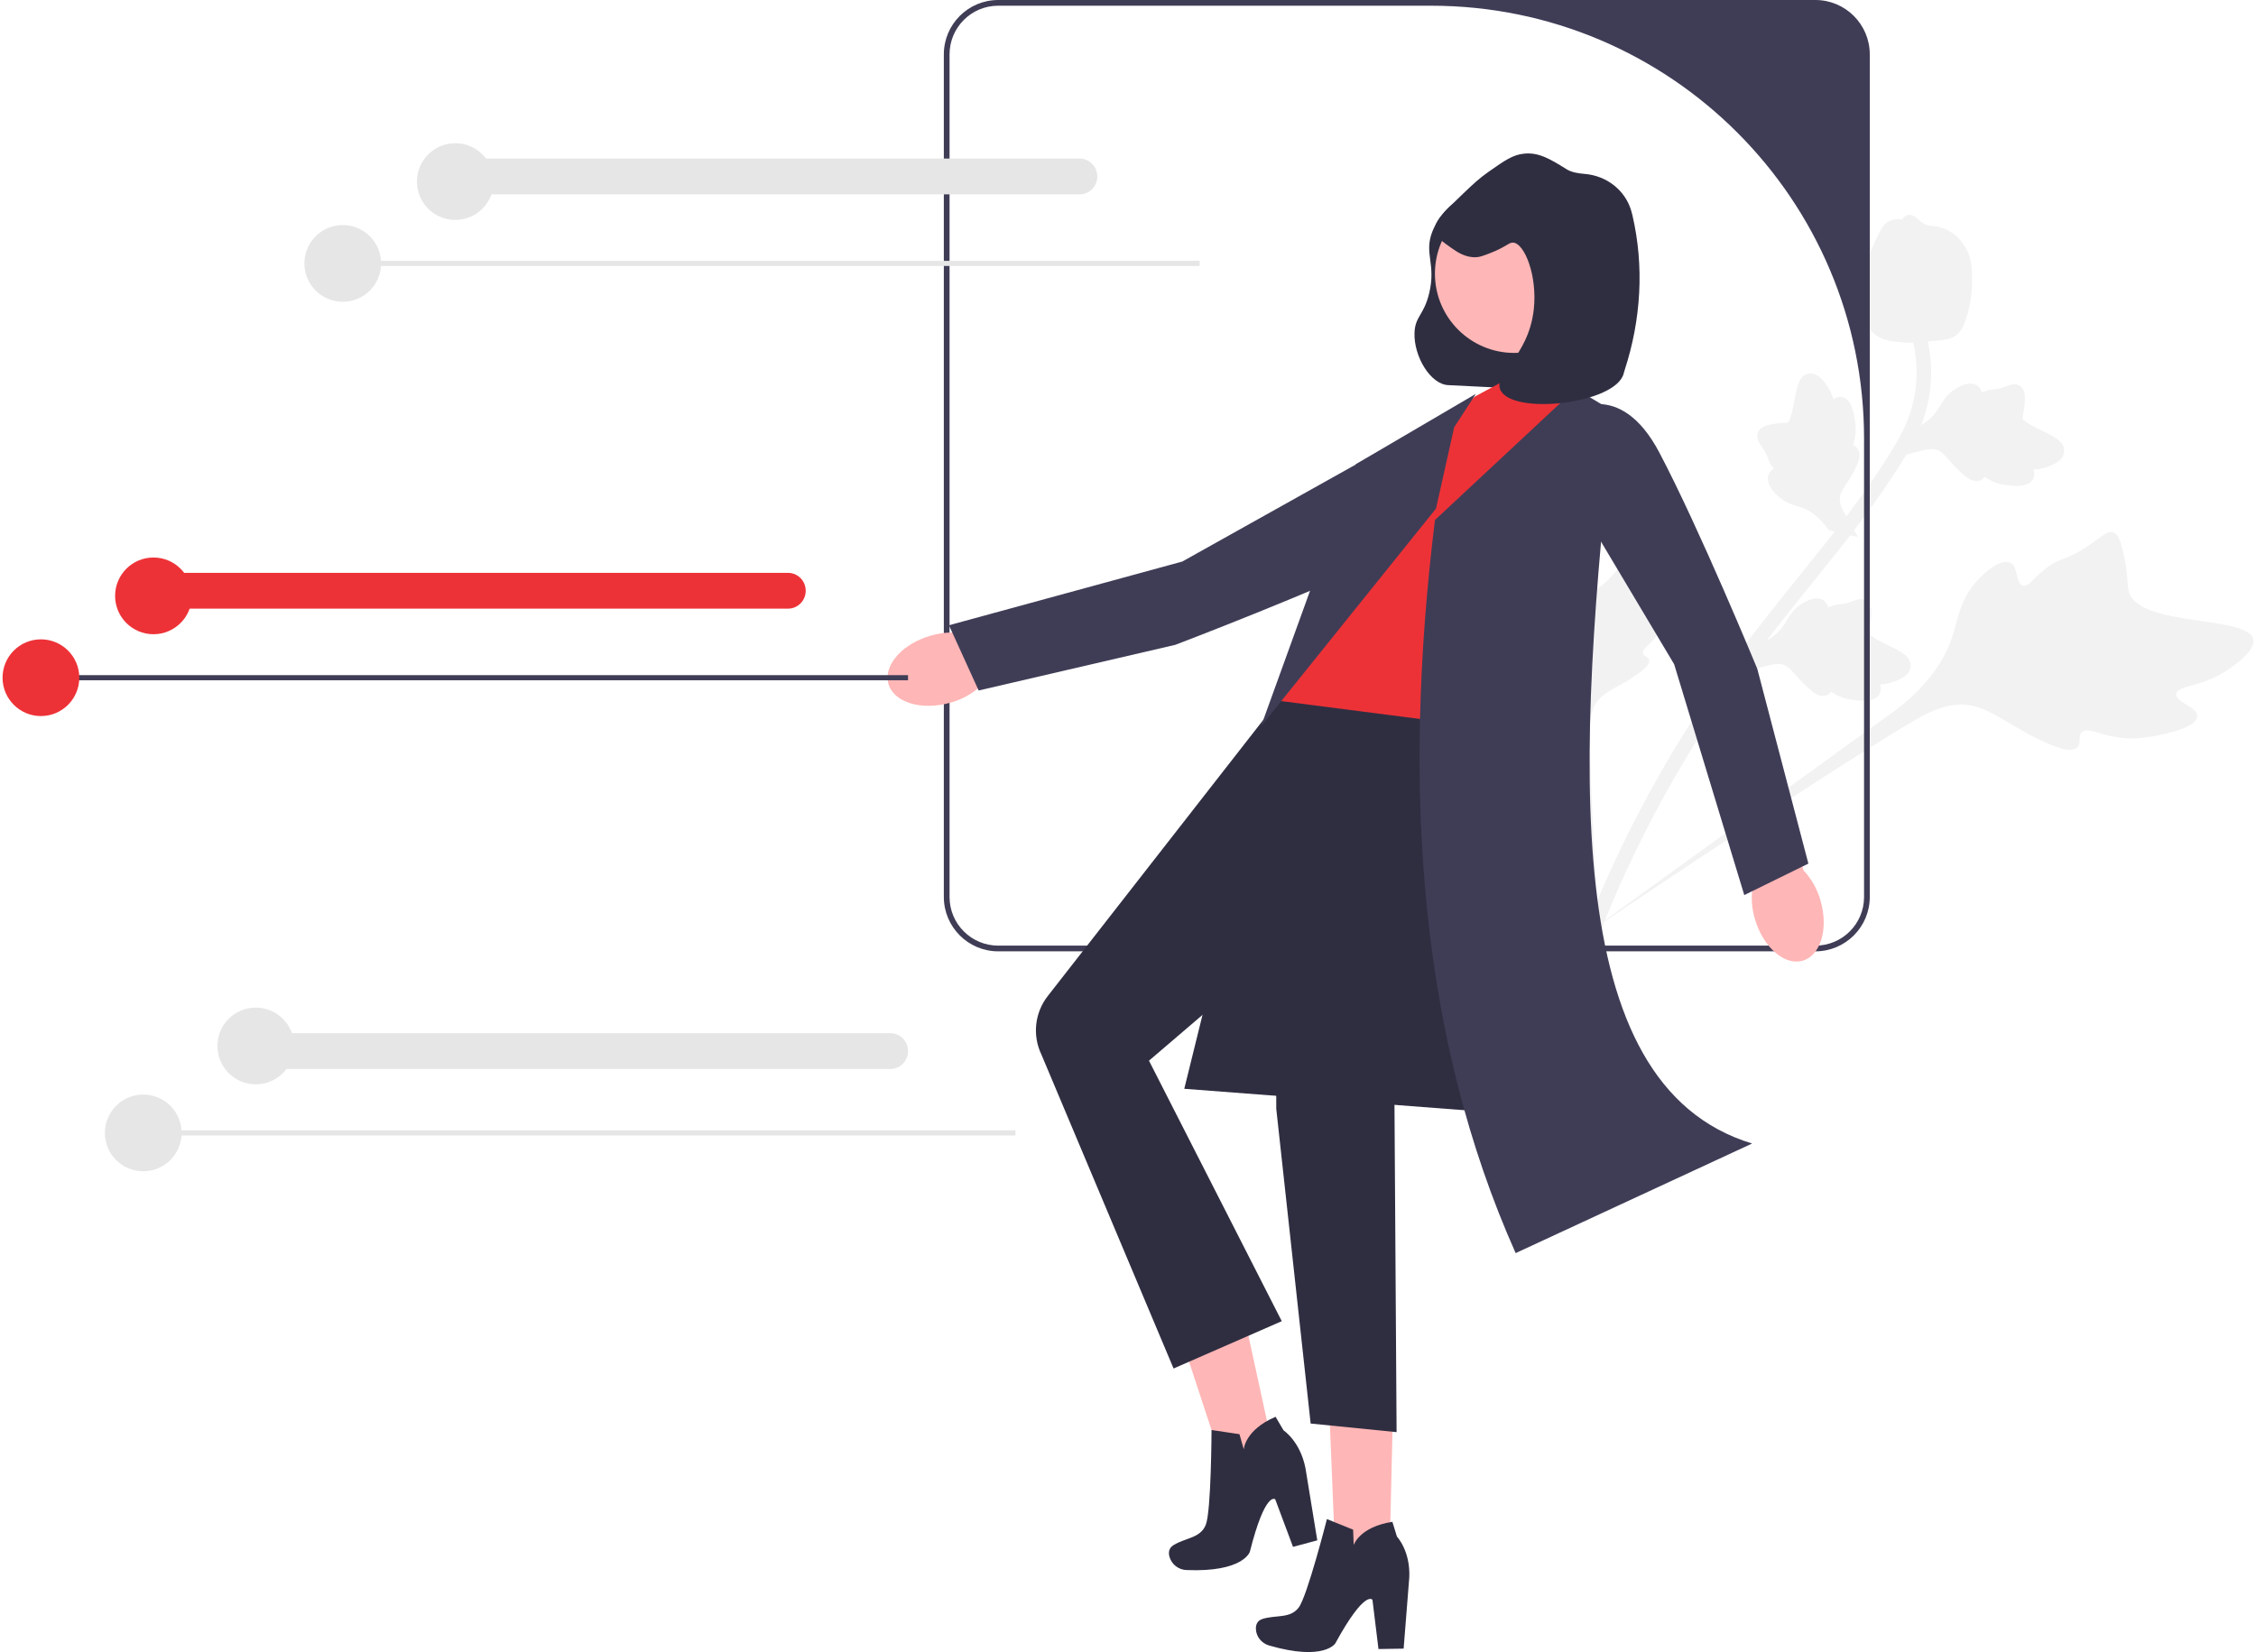 <svg width="441" height="323" viewBox="0 0 441 323" fill="none" xmlns="http://www.w3.org/2000/svg">
<g clip-path="url(#clip0_98_1799)">
<path d="M429.499 140.084C429.622 138.21 425.199 137.295 425.4 135.656C425.6 134.022 430.062 134.361 434.778 131.41C435.628 130.878 440.988 127.524 440.465 125.008C439.475 120.239 418.223 122.673 416.155 115.735C415.701 114.212 416.122 112.076 414.871 107.29C414.373 105.386 413.959 104.398 413.115 104.086C411.917 103.644 410.898 104.95 407.957 106.878C403.546 109.771 402.74 108.867 399.575 111.416C397.226 113.308 396.436 114.8 395.413 114.499C393.966 114.074 394.612 110.811 392.955 110.014C391.264 109.201 388.315 111.506 386.508 113.504C383.117 117.254 382.765 121.013 381.638 124.449C380.413 128.183 377.699 133.283 370.965 138.535L309.501 183C322.44 174.098 358.624 150.182 372.721 141.738C376.791 139.301 381.065 136.928 385.731 138.019C390.224 139.07 394.538 143.205 401.781 145.949C402.627 146.269 404.993 147.131 406.058 146.126C406.939 145.295 406.128 143.945 406.939 143.157C408.026 142.099 410.367 143.671 414.204 144.209C416.909 144.589 418.983 144.261 420.766 143.98C421.304 143.895 429.335 142.578 429.499 140.084L429.499 140.084Z" fill="#F2F2F2"/>
<path d="M326.083 115.791C325.207 115.187 323.505 117.089 322.764 116.515C322.026 115.944 323.459 113.857 323.364 110.692C323.347 110.121 323.239 106.525 321.866 106.052C319.265 105.155 314.409 116.269 310.446 115.272C309.576 115.053 308.657 114.228 305.973 113.454C304.905 113.147 304.307 113.063 303.915 113.386C303.36 113.845 303.705 114.722 303.808 116.721C303.961 119.72 303.292 119.853 303.633 122.141C303.885 123.84 304.387 124.659 303.95 125.073C303.331 125.659 301.928 124.397 301.069 124.978C300.193 125.571 300.476 127.683 300.935 129.147C301.795 131.894 303.524 133.155 304.875 134.703C306.343 136.385 308.053 139.192 308.694 144.012L312.855 187C312.202 178.083 310.852 153.431 310.751 144.08C310.722 141.38 310.783 138.599 312.64 136.63C314.428 134.734 317.665 133.819 321.058 131.066C321.455 130.745 322.546 129.836 322.36 129.023C322.206 128.35 321.319 128.356 321.166 127.731C320.961 126.892 322.391 126.201 323.743 124.477C324.696 123.262 325.127 122.152 325.497 121.197C325.608 120.909 327.25 116.593 326.083 115.79L326.083 115.791V115.791Z" fill="#F2F2F2"/>
<path d="M340.5 131.52L343.209 126.229L343.697 126.029C345.952 125.104 347.632 123.828 348.691 122.236C348.86 121.983 349.016 121.721 349.175 121.454C349.805 120.396 350.588 119.082 352.206 118.051C353.11 117.479 355.381 116.278 356.739 117.593C357.107 117.942 357.287 118.356 357.371 118.75C357.443 118.718 357.516 118.686 357.594 118.651C358.558 118.239 359.143 118.185 359.706 118.132C360.139 118.092 360.585 118.05 361.414 117.79C361.778 117.676 362.078 117.562 362.331 117.466C363.096 117.178 364.053 116.865 364.947 117.519C365.88 118.252 365.839 119.44 365.812 120.226C365.765 121.628 365.571 122.526 365.442 123.121C365.394 123.338 365.342 123.583 365.34 123.669C365.338 124.364 368.155 125.717 369.212 126.233C371.593 127.383 373.652 128.378 373.491 130.32C373.377 131.709 372.099 132.745 369.587 133.477C368.804 133.705 368.079 133.785 367.463 133.813C367.662 134.262 367.752 134.797 367.543 135.387C367.046 136.782 365.274 137.275 362.274 136.855C361.528 136.753 360.526 136.611 359.358 136.055C358.808 135.793 358.351 135.499 357.964 135.241C357.806 135.463 357.592 135.674 357.291 135.832C356.407 136.301 355.357 136.077 354.185 135.117C352.881 134.081 351.945 133.021 351.118 132.088C350.395 131.273 349.77 130.574 349.164 130.202C348.029 129.527 346.61 129.831 344.873 130.299L340.5 131.52L340.5 131.52Z" fill="#F2F2F2"/>
<path d="M363.205 105L357.494 103.656L357.178 103.229C355.72 101.251 354.077 99.924 352.296 99.281C352.013 99.178 351.724 99.09 351.431 99.001C350.266 98.646 348.819 98.205 347.425 96.876C346.649 96.133 344.926 94.209 345.821 92.557C346.057 92.11 346.402 91.832 346.754 91.653C346.705 91.59 346.656 91.527 346.603 91.459C345.964 90.618 345.761 90.059 345.566 89.522C345.416 89.109 345.262 88.682 344.801 87.936C344.599 87.608 344.413 87.343 344.258 87.119C343.787 86.442 343.244 85.583 343.633 84.547C344.087 83.454 345.222 83.202 345.973 83.034C347.314 82.734 348.214 82.702 348.811 82.681C349.029 82.674 349.274 82.665 349.356 82.645C350.016 82.476 350.57 79.387 350.786 78.226C351.261 75.614 351.672 73.354 353.553 73.033C354.899 72.801 356.21 73.796 357.552 76.072C357.969 76.781 358.232 77.47 358.418 78.066C358.791 77.76 359.275 77.54 359.888 77.599C361.338 77.741 362.262 79.353 362.639 82.389C362.734 83.144 362.859 84.159 362.634 85.439C362.527 86.041 362.367 86.561 362.222 87.003C362.474 87.103 362.728 87.26 362.956 87.515C363.628 88.264 363.687 89.346 363.08 90.73C362.436 92.26 361.673 93.437 361.002 94.477C360.417 95.385 359.916 96.168 359.72 96.853C359.373 98.129 360.028 99.442 360.92 101.025L363.205 105L363.205 105V105Z" fill="#F2F2F2"/>
<path d="M370.5 89.52L373.209 84.229L373.697 84.029C375.952 83.104 377.632 81.828 378.691 80.236C378.86 79.983 379.016 79.721 379.175 79.454C379.805 78.397 380.588 77.082 382.206 76.052C383.11 75.479 385.381 74.278 386.739 75.593C387.107 75.942 387.287 76.356 387.371 76.75C387.443 76.718 387.516 76.686 387.594 76.651C388.558 76.239 389.143 76.185 389.706 76.132C390.139 76.092 390.585 76.05 391.414 75.79C391.778 75.676 392.078 75.562 392.331 75.466C393.096 75.178 394.053 74.865 394.947 75.519C395.88 76.252 395.839 77.44 395.812 78.226C395.765 79.628 395.571 80.526 395.442 81.121C395.394 81.338 395.342 81.583 395.34 81.669C395.338 82.364 398.155 83.717 399.212 84.233C401.593 85.383 403.652 86.378 403.491 88.32C403.377 89.709 402.099 90.745 399.587 91.477C398.804 91.705 398.079 91.785 397.463 91.813C397.662 92.262 397.752 92.797 397.543 93.387C397.046 94.782 395.274 95.275 392.274 94.855C391.528 94.753 390.526 94.612 389.358 94.055C388.808 93.793 388.351 93.499 387.964 93.241C387.806 93.463 387.592 93.674 387.291 93.832C386.407 94.301 385.357 94.077 384.185 93.117C382.881 92.082 381.945 91.021 381.118 90.088C380.395 89.273 379.77 88.574 379.164 88.202C378.029 87.527 376.61 87.831 374.873 88.299L370.5 89.52V89.52H370.5Z" fill="#F2F2F2"/>
<path d="M311.32 185L310.752 183.69L311.298 182.371L310.752 183.69L309.5 183.025C309.555 182.905 309.662 182.613 309.832 182.158C310.768 179.669 313.611 172.094 319.262 160.97C323.208 153.205 327.69 145.515 332.586 138.109C337.49 130.692 341.63 125.371 344.957 121.094C347.467 117.868 349.912 114.834 352.296 111.88C358.661 103.986 364.673 96.528 370.166 87.474C371.394 85.453 373.947 81.246 374.532 75.304C374.87 71.857 374.5 68.336 373.429 64.84L376.152 64C377.333 67.862 377.74 71.76 377.365 75.587C376.716 82.175 373.935 86.76 372.598 88.963C367.007 98.177 360.936 105.705 354.509 113.675C352.136 116.619 349.701 119.64 347.201 122.852C343.905 127.09 339.801 132.365 334.96 139.687C330.121 147.003 325.695 154.6 321.798 162.267C316.219 173.251 313.418 180.714 312.498 183.165C312.006 184.474 311.903 184.748 311.32 185V185V185Z" fill="#F2F2F2"/>
<path d="M366.844 65.606C366.748 65.539 366.653 65.47 366.559 65.394C364.642 63.902 363.614 61.411 363.504 57.992C363.455 56.386 363.884 54.891 364.74 51.908C364.871 51.448 365.563 49.131 366.97 46.26C367.89 44.384 368.403 43.689 369.164 43.289C370.011 42.843 370.943 42.769 371.842 42.907C371.966 42.659 372.148 42.442 372.406 42.271C373.472 41.559 374.444 42.425 374.975 42.885C375.24 43.124 375.569 43.424 375.973 43.675C376.608 44.071 377.063 44.115 377.751 44.185C378.409 44.251 379.227 44.333 380.233 44.763C382.222 45.604 383.342 47.117 383.711 47.616C385.663 50.228 385.563 53.089 385.447 56.401C385.422 57.064 385.271 59.437 384.362 62.202C383.707 64.197 383.14 64.892 382.626 65.345C381.574 66.278 380.457 66.455 377.765 66.688C374.952 66.935 373.541 67.057 372.457 66.974C369.935 66.777 368.351 66.653 366.844 65.606L366.844 65.606V65.606Z" fill="#F2F2F2"/>
<path d="M354.875 0H195.125C189.265 0 184.5 4.764 184.5 10.624V175.376C184.5 181.235 189.265 186 195.125 186H354.875C360.735 186 365.5 181.235 365.5 175.376V10.624C365.5 4.764 360.735 0 354.875 0ZM364.383 175.376C364.383 180.627 360.126 184.883 354.875 184.883H195.125C189.874 184.883 185.617 180.627 185.617 175.376V10.624C185.617 5.373 189.874 1.117 195.125 1.117H279.744C326.489 1.117 364.383 39.005 364.383 85.743V175.376Z" fill="#3F3D56"/>
<path d="M182.099 124.237C176.464 125.784 172.682 129.992 173.652 133.635C174.622 137.278 179.976 138.975 185.613 137.427C187.873 136.84 189.962 135.711 191.704 134.136L215.5 127.274L212.092 116L188.996 123.962C186.708 123.493 184.343 123.587 182.099 124.237Z" fill="#FFB6B6"/>
<path d="M281.023 90.847C281.023 90.847 287.705 100.672 272.645 108.084C257.584 115.496 229.744 126.074 229.744 126.074L191.305 135L185.5 122.245L231.112 109.789L268.28 89L281.023 90.847H281.023Z" fill="#3F3D56"/>
<path d="M276.506 65.061C276.337 69.691 279.646 75.188 283.144 75.301C287.352 75.436 307.246 76.864 307.885 75.201C312.326 63.66 291.414 39.717 286.7 39.026C284.167 38.655 281.134 42.319 279.968 45.344C278.333 49.583 280.745 51.582 279.384 57.293C278.346 61.648 276.624 61.824 276.506 65.061Z" fill="#2F2E41"/>
<path d="M241.171 248L227.5 251.212L241.236 293L250.5 290.824L241.171 248Z" fill="#FFB6B6"/>
<path d="M236.829 279.586L242.29 280.4L243.131 283.372C243.131 283.372 243.313 279.591 249.344 277L250.912 279.66C250.912 279.66 254.14 281.771 255.183 287.004L257.5 301.157L252.759 302.435L249.28 293.137C249.28 293.137 247.366 291.359 244.321 303.388C244.321 303.388 243.088 307.431 231.902 306.962C230.365 306.898 229.012 305.856 228.602 304.348C228.376 303.517 228.476 302.657 229.42 302.081C231.823 300.614 234.618 300.752 235.696 298.145C236.774 295.538 236.829 279.586 236.829 279.586Z" fill="#2F2E41"/>
<path d="M272.5 267.315L259.5 267L261.32 311.823L271.439 312L272.5 267.315Z" fill="#FFB6B6"/>
<path d="M259.386 297L264.507 299.071L264.62 302.083C264.62 302.083 265.695 298.55 272.179 297.537L273.073 300.427C273.073 300.427 275.713 303.193 275.486 308.39L274.38 322.329L269.463 322.408L268.285 312.785C268.285 312.785 266.845 310.646 261.026 321.298C261.026 321.298 258.866 324.828 248.092 321.72C246.612 321.292 245.543 319.984 245.501 318.461C245.478 317.62 245.78 316.831 246.835 316.511C249.522 315.697 252.209 316.493 253.877 314.284C255.546 312.075 259.386 297 259.386 297Z" fill="#2F2E41"/>
<path d="M298.5 218L231.5 212.873L250.355 136.428L295.465 130L298.5 218Z" fill="#2F2E41"/>
<path d="M288.303 77.531L302.243 70L313.5 83.478L290.879 157L249.5 138.42L280.929 83.934L288.303 77.531Z" fill="#ED3237"/>
<path d="M290.81 142.274C290.81 142.274 295.29 165.347 281.419 177.339L277.173 190.824L272.589 215.714L273.004 280L256.204 278.322L249.483 216.786L249.404 186.16L224.601 207.378L250.558 258.308L229.408 267.56L203.575 206.185C201.781 202.446 202.259 198.015 204.811 194.745L249.874 137L290.81 142.274Z" fill="#2F2E41"/>
<path d="M308.01 76L280.504 101.664C273.994 154.493 277.547 203.004 296.278 245L342.5 223.575C304.386 212.014 308.124 148.534 315.519 80.517L308.01 76Z" fill="#3F3D56"/>
<path d="M284.259 83.543L288.5 77L265.046 90.75L246.5 142L280.712 99.426L284.259 83.543Z" fill="#3F3D56"/>
<path d="M343.065 179.729C344.674 185.215 348.844 188.842 352.38 187.831C355.915 186.819 357.476 181.552 355.866 176.064C355.253 173.863 354.115 171.839 352.548 170.161L345.434 147L334.5 150.528L342.674 172.986C342.257 175.232 342.391 177.544 343.065 179.729Z" fill="#FFB6B6"/>
<path d="M306.973 80.627C306.973 80.627 316.562 73.681 324.373 88.49C332.183 103.299 343.512 130.763 343.512 130.763L353.5 168.846L340.969 175L327.261 129.865L305.5 93.39L306.973 80.627Z" fill="#3F3D56"/>
<path d="M296 69C304.56 69 311.5 62.06 311.5 53.5C311.5 44.94 304.56 38 296 38C287.44 38 280.5 44.94 280.5 53.5C280.5 62.06 287.44 69 296 69Z" fill="#FFB6B6"/>
<path d="M295.826 47.435C294.943 47.349 294.49 48.27 291.119 49.556C289.925 50.011 289.313 50.24 288.612 50.284C286.48 50.419 284.823 49.257 283.716 48.48C281.915 47.217 280.756 46.403 280.529 45.102C280.234 43.405 282.18 41.509 286.085 37.786C287.997 35.963 289.162 34.862 291.033 33.551C294.171 31.352 295.74 30.253 297.94 30.038C300.853 29.752 303.068 31.125 306.264 33.105C307.127 33.64 308.372 33.897 309.692 33.995C314.012 34.316 317.716 37.159 318.891 41.276C318.981 41.591 319.056 41.876 319.113 42.12C321.432 52.116 320.785 62.514 317.611 72.278C317.525 72.541 317.454 72.786 317.398 73.009C315.924 78.956 295.671 81.274 293.302 76.247C291.81 73.081 298.781 69.913 299.823 60.474C300.547 53.902 298.028 47.649 295.826 47.435V47.435Z" fill="#2F2E41"/>
<path d="M234.5 51H65.5V52H234.5V51Z" fill="#E6E6E6"/>
<path d="M211.041 38H89.96C88.052 38 86.5 36.43 86.5 34.5C86.5 32.57 88.052 31 89.96 31H211.041C212.948 31 214.5 32.57 214.5 34.5C214.5 36.43 212.948 38 211.041 38Z" fill="#E6E6E6"/>
<path d="M67 59C71.142 59 74.5 55.642 74.5 51.5C74.5 47.358 71.142 44 67 44C62.858 44 59.5 47.358 59.5 51.5C59.5 55.642 62.858 59 67 59Z" fill="#E6E6E6"/>
<path d="M89 43C93.142 43 96.5 39.642 96.5 35.5C96.5 31.358 93.142 28 89 28C84.858 28 81.5 31.358 81.5 35.5C81.5 39.642 84.858 43 89 43Z" fill="#E6E6E6"/>
<path d="M177.5 132H8.5V133H177.5V132Z" fill="#3F3D56"/>
<path d="M154.041 119H32.959C31.052 119 29.5 117.43 29.5 115.5C29.5 113.57 31.052 112 32.959 112H154.041C155.948 112 157.5 113.57 157.5 115.5C157.5 117.43 155.948 119 154.041 119Z" fill="#ED3237"/>
<path d="M8 140C12.142 140 15.5 136.642 15.5 132.5C15.5 128.358 12.142 125 8 125C3.858 125 0.5 128.358 0.5 132.5C0.5 136.642 3.858 140 8 140Z" fill="#ED3237"/>
<path d="M30 124C34.142 124 37.5 120.642 37.5 116.5C37.5 112.358 34.142 109 30 109C25.858 109 22.5 112.358 22.5 116.5C22.5 120.642 25.858 124 30 124Z" fill="#ED3237"/>
<path d="M198.5 221H29.5V222H198.5V221Z" fill="#E6E6E6"/>
<path d="M174.041 209H52.959C51.052 209 49.5 207.43 49.5 205.5C49.5 203.57 51.052 202 52.959 202H174.041C175.948 202 177.5 203.57 177.5 205.5C177.5 207.43 175.948 209 174.041 209Z" fill="#E6E6E6"/>
<path d="M50 212C54.142 212 57.5 208.642 57.5 204.5C57.5 200.358 54.142 197 50 197C45.858 197 42.5 200.358 42.5 204.5C42.5 208.642 45.858 212 50 212Z" fill="#E6E6E6"/>
<path d="M28 229C32.142 229 35.5 225.642 35.5 221.5C35.5 217.358 32.142 214 28 214C23.858 214 20.5 217.358 20.5 221.5C20.5 225.642 23.858 229 28 229Z" fill="#E6E6E6"/>
</g>
<defs>
<clipPath id="clip0_98_1799">
<rect width="440" height="323" fill="white" transform="translate(0.5)"/>
</clipPath>
</defs>
</svg>
